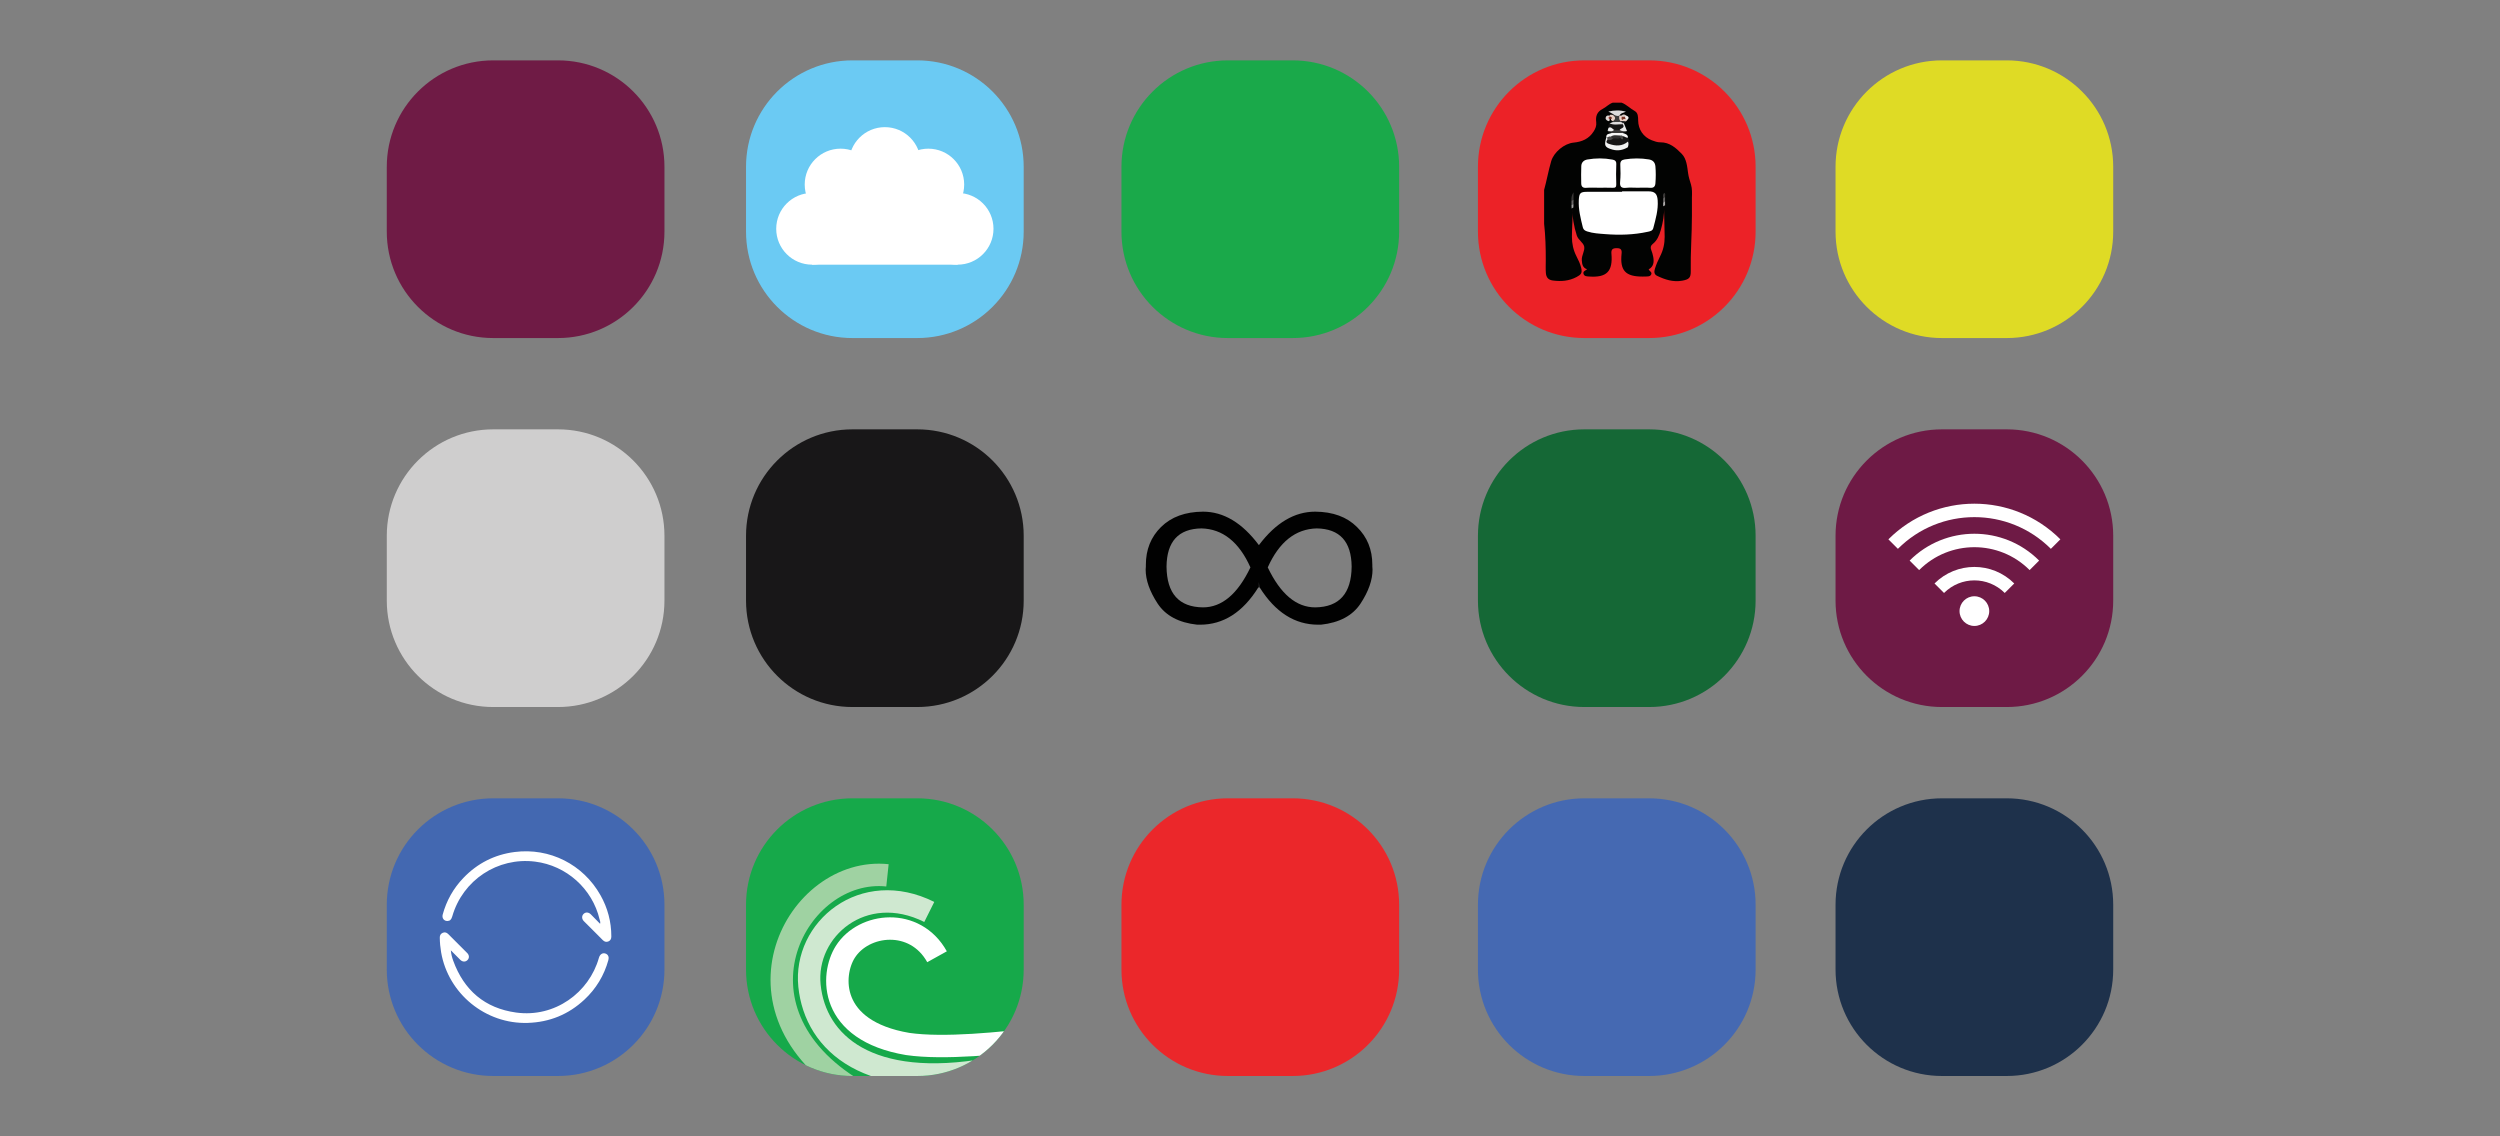 <?xml version="1.0" encoding="utf-8"?>
<!-- Generator: Adobe Illustrator 16.0.0, SVG Export Plug-In . SVG Version: 6.00 Build 0)  -->
<!DOCTYPE svg PUBLIC "-//W3C//DTD SVG 1.1//EN" "http://www.w3.org/Graphics/SVG/1.1/DTD/svg11.dtd">
<svg version="1.1" id="Layer_1" xmlns="http://www.w3.org/2000/svg" xmlns:xlink="http://www.w3.org/1999/xlink" x="0px" y="0px"
	 width="550px" height="250px" viewBox="0 0 550 250" enable-background="new 0 0 550 250" xml:space="preserve">
<rect x="0" y="0" width="550" height="250" fill="#808080" stroke="none"/>
<path id="rect3330_1_" fill="#EB272A" d="M284.392,236.717h-14.263c-12.926,0-23.408-10.48-23.408-23.414v-14.259
	c0-12.934,10.482-23.416,23.408-23.416h14.263c12.93,0,23.418,10.482,23.418,23.416v14.259
	C307.81,226.236,297.321,236.717,284.392,236.717z"/>
<g>
	<path id="rect3330" fill="#16A94A" d="M187.54,175.629h14.26c12.932,0,23.414,10.482,23.414,23.414v14.261
		c0,12.931-10.482,23.414-23.414,23.414h-14.26c-12.933,0-23.414-10.483-23.414-23.414v-14.261
		C164.126,186.111,174.607,175.629,187.54,175.629z"/>
	<g>
		<defs>
			<path id="SVGID_1_" d="M187.54,175.629h14.26c12.932,0,23.414,10.482,23.414,23.414v14.261c0,12.931-10.482,23.414-23.414,23.414
				h-14.26c-12.933,0-23.414-10.483-23.414-23.414v-14.261C164.126,186.111,174.607,175.629,187.54,175.629z"/>
		</defs>
		<clipPath id="SVGID_2_">
			<use xlink:href="#SVGID_1_"  overflow="visible"/>
		</clipPath>
		<path id="path3305" clip-path="url(#SVGID_2_)" fill="none" stroke="#9FD2A2" stroke-width="4.929" d="M195.242,192.574
			c-19.947-2.11-37.023,29.482-6.998,47.4"/>
	</g>
	<g>
		<defs>
			<path id="SVGID_3_" d="M187.54,175.629h14.26c12.932,0,23.414,10.482,23.414,23.414v14.261c0,12.931-10.482,23.414-23.414,23.414
				h-14.26c-12.933,0-23.414-10.483-23.414-23.414v-14.261C164.126,186.111,174.607,175.629,187.54,175.629z"/>
		</defs>
		<clipPath id="SVGID_4_">
			<use xlink:href="#SVGID_3_"  overflow="visible"/>
		</clipPath>
		<path id="path3307" clip-path="url(#SVGID_4_)" fill="none" stroke="#CFE8D0" stroke-width="4.929" d="M204.44,200.628
			c-14.575-7.273-27.62,3.858-26.355,16.227c1.302,12.73,13.07,23.123,39.58,18.36"/>
	</g>
	<g>
		<defs>
			<path id="SVGID_5_" d="M187.54,175.629h14.26c12.932,0,23.414,10.482,23.414,23.414v14.261c0,12.931-10.482,23.414-23.414,23.414
				h-14.26c-12.933,0-23.414-10.483-23.414-23.414v-14.261C164.126,186.111,174.607,175.629,187.54,175.629z"/>
		</defs>
		<clipPath id="SVGID_6_">
			<use xlink:href="#SVGID_5_"  overflow="visible"/>
		</clipPath>
		<path id="path3309" clip-path="url(#SVGID_6_)" fill="none" stroke="#FFFFFF" stroke-width="4.929" d="M206.149,210.485
			c-4.839-8.715-16.147-7.479-20.194-1.055c-3.173,5.032-3.719,17.291,13.732,20.245c8.038,1.157,20.304-0.146,29.753-1.233"/>
	</g>
</g>
<path id="rect3330_8_" fill="#1E314B" d="M441.49,236.718h-14.263c-12.924,0-23.408-10.483-23.408-23.419v-14.256
	c0-12.934,10.484-23.414,23.408-23.414h14.263c12.929,0,23.417,10.48,23.417,23.414v14.256
	C464.907,226.234,454.419,236.718,441.49,236.718z"/>
<g>
	<path id="rect3330_12_" fill="#4368B1" d="M108.507,175.629h14.259c12.933,0,23.414,10.482,23.414,23.414v14.261
		c0,12.929-10.481,23.414-23.414,23.414h-14.259c-12.932,0-23.415-10.485-23.415-23.414v-14.261
		C85.092,186.111,95.575,175.629,108.507,175.629z"/>
	<g>
		<path fill-rule="evenodd" clip-rule="evenodd" fill="#4368B1" d="M117.594,182.165c0.523,0.2,1.083,0.172,1.626,0.255
			c10.105,1.552,18.164,9.209,19.985,19.27c1.452,8.016-0.617,15.139-6.239,21.062c-5.059,5.331-11.391,7.753-18.716,7.395
			c-11.063-0.539-20.341-8.826-22.27-19.779c-0.105-0.6-0.175-1.205-0.263-1.807c-0.014-0.086,0.027-0.195-0.099-0.231
			c0-1.344,0-2.688,0-4.033c0.111-0.052,0.073-0.159,0.081-0.245c0.28-3.274,1.164-6.384,2.767-9.25
			c3.745-6.698,9.39-10.821,16.95-12.268c0.802-0.152,1.616-0.246,2.425-0.367C115.093,182.165,116.342,182.165,117.594,182.165z
			 M132.007,203.224c-0.677-0.689-1.346-1.387-2.031-2.071c-0.498-0.496-1.144-0.522-1.587-0.091
			c-0.433,0.425-0.426,1.105,0.054,1.59c1.383,1.4,2.779,2.789,4.174,4.178c0.35,0.349,0.763,0.492,1.236,0.284
			c0.47-0.205,0.64-0.58,0.64-1.088c0-3.24-0.805-6.271-2.389-9.082c-3.812-6.761-11.174-10.5-18.903-9.498
			c-4.407,0.57-8.173,2.482-11.254,5.699c-2.201,2.295-3.718,4.987-4.552,8.058c-0.215,0.795,0.296,1.456,1.073,1.418
			c0.542-0.026,0.827-0.313,1.035-1.031c2.296-7.973,9.981-13.053,18.204-12.034c6.907,0.854,12.612,5.961,14.209,12.729
			c0.072,0.306,0.23,0.616,0.091,0.945V203.224z M99.18,209.067c0.753,0.76,1.416,1.437,2.09,2.101
			c0.492,0.484,1.15,0.494,1.584,0.045c0.428-0.441,0.41-1.066-0.063-1.541c-1.388-1.396-2.781-2.787-4.176-4.177
			c-0.385-0.384-0.797-0.467-1.235-0.267c-0.446,0.207-0.631,0.565-0.626,1.052c0.01,1.081,0.11,2.15,0.292,3.215
			c1.569,9.14,9.803,15.845,19.064,15.544c4.789-0.155,8.941-1.845,12.44-5.1c2.585-2.405,4.351-5.326,5.294-8.733
			c0.171-0.616-0.02-1.124-0.498-1.365c-0.669-0.336-1.347,0.031-1.581,0.866c-2.154,7.682-9.725,13.228-18.216,12.054
			c-6.885-0.952-11.47-4.888-13.841-11.404C99.455,210.664,99.259,209.943,99.18,209.067z"/>
		<path fill-rule="evenodd" clip-rule="evenodd" fill="#FFFFFF" d="M132.007,203.229c0.14-0.329-0.019-0.64-0.091-0.945
			c-1.597-6.768-7.302-11.874-14.209-12.729c-8.223-1.019-15.908,4.062-18.204,12.034c-0.208,0.719-0.493,1.005-1.035,1.031
			c-0.777,0.038-1.288-0.623-1.073-1.418c0.834-3.07,2.351-5.763,4.552-8.058c3.081-3.217,6.847-5.129,11.254-5.699
			c7.729-1.002,15.092,2.737,18.903,9.498c1.584,2.811,2.389,5.842,2.389,9.082c0,0.508-0.17,0.883-0.64,1.088
			c-0.474,0.208-0.887,0.064-1.236-0.284c-1.395-1.389-2.791-2.777-4.174-4.178c-0.479-0.484-0.486-1.165-0.054-1.59
			c0.443-0.432,1.089-0.405,1.587,0.091c0.686,0.685,1.354,1.382,2.031,2.071c0.003-0.035,0.108,0.015,0.053-0.066
			C132.041,203.184,132.023,203.205,132.007,203.229z"/>
		<path fill-rule="evenodd" clip-rule="evenodd" fill="#FFFFFF" d="M99.18,209.067c0.079,0.876,0.275,1.597,0.528,2.289
			c2.371,6.517,6.956,10.452,13.841,11.404c8.491,1.174,16.062-4.372,18.216-12.054c0.234-0.835,0.912-1.202,1.581-0.866
			c0.479,0.241,0.669,0.749,0.498,1.365c-0.943,3.407-2.709,6.328-5.294,8.733c-3.499,3.255-7.651,4.944-12.44,5.1
			c-9.262,0.301-17.495-6.404-19.064-15.544c-0.182-1.064-0.282-2.134-0.292-3.215c-0.005-0.486,0.18-0.845,0.626-1.052
			c0.438-0.2,0.851-0.117,1.235,0.267c1.395,1.39,2.788,2.78,4.176,4.177c0.474,0.475,0.491,1.1,0.063,1.541
			c-0.434,0.449-1.092,0.439-1.584-0.045C100.596,210.504,99.933,209.827,99.18,209.067z"/>
	</g>
</g>
<path id="rect3330_4_" fill="#4569B2" d="M362.817,236.718h-14.263c-12.926,0-23.409-10.48-23.409-23.417v-14.258
	c0-12.934,10.483-23.414,23.409-23.414h14.263c12.93,0,23.417,10.48,23.417,23.414v14.258
	C386.234,226.237,375.747,236.718,362.817,236.718z"/>
<path id="rect3330_9_" fill="#181718" d="M201.796,155.545h-14.262c-12.926,0-23.408-10.483-23.408-23.419V117.87
	c0-12.932,10.482-23.414,23.408-23.414h14.262c12.931,0,23.418,10.482,23.418,23.414v14.256
	C225.214,145.062,214.727,155.545,201.796,155.545z"/>
<path id="rect3330_7_" fill="#156836" d="M362.817,155.545h-14.263c-12.925,0-23.407-10.483-23.407-23.419V117.87
	c0-12.932,10.482-23.414,23.407-23.414h14.263c12.93,0,23.416,10.482,23.416,23.414v14.256
	C386.233,145.062,375.747,155.545,362.817,155.545z"/>
<g>
	<path id="rect3330_6_" fill="#6E1A45" d="M427.234,94.456h14.26c12.931,0,23.414,10.483,23.414,23.416v14.259
		c0,12.932-10.483,23.415-23.414,23.415h-14.26c-12.933,0-23.415-10.483-23.415-23.415v-14.259
		C403.819,104.938,414.302,94.456,427.234,94.456z"/>
	<g>
		<g>
			<path fill="none" stroke="#FFFFFF" stroke-width="2.958" d="M416.491,119.698c9.878-9.877,25.866-9.877,35.744,0"/>
			<path fill="none" stroke="#FFFFFF" stroke-width="2.958" d="M421.166,124.372c7.295-7.292,19.101-7.292,26.396,0"/>
			<path fill="none" stroke="#FFFFFF" stroke-width="2.958" d="M426.64,129.409c4.269-4.271,11.181-4.271,15.449,0"/>
		</g>
		<circle fill="#FFFFFF" cx="434.365" cy="134.444" r="3.266"/>
	</g>
</g>
<path id="rect3330_10_" fill="#CFCECE" d="M122.763,155.545h-14.262c-12.925,0-23.408-10.483-23.408-23.419V117.87
	c0-12.932,10.483-23.414,23.408-23.414h14.262c12.93,0,23.417,10.482,23.417,23.414v14.256
	C146.18,145.062,135.692,155.545,122.763,155.545z"/>
<path id="rect3330_2_" fill="#1AA94A" d="M284.393,74.371H270.13c-12.926,0-23.409-10.481-23.409-23.416V36.698
	c0-12.934,10.483-23.416,23.409-23.416h14.263c12.929,0,23.417,10.482,23.417,23.416v14.258
	C307.81,63.89,297.321,74.371,284.393,74.371z"/>
<g>
	<path id="rect3330_11_" fill="#EC2227" d="M348.561,13.282h14.259c12.933,0,23.415,10.483,23.415,23.414v14.261
		c0,12.93-10.482,23.414-23.415,23.414h-14.259c-12.933,0-23.415-10.484-23.415-23.414V36.696
		C325.146,23.765,335.628,13.282,348.561,13.282z"/>
	<path fill-rule="evenodd" clip-rule="evenodd" fill="#020302" d="M354.825,22.581c0.641,0,1.28,0,1.921,0
		c1.098,0.413,1.897,1.295,2.912,1.856c0.724,0.4,0.727,1.291,0.736,2.049c0.025,2.011,1.143,3.667,3.018,4.382
		c0.598,0.228,1.222,0.455,1.855,0.445c2.053-0.034,3.464,1.249,4.715,2.529c1.063,1.087,1.195,2.769,1.399,4.254
		c0.122,0.885,0.391,1.68,0.64,2.513c0.272,0.914,0.233,1.893,0.201,2.853c0,1.344,0,2.687,0,4.029
		c0.001,4.066-0.33,8.125-0.256,12.194c0.027,1.454-0.426,1.808-1.893,2.068c-1.994,0.354-3.779-0.233-5.521-1.074
		c-0.68-0.328-0.659-0.94-0.472-1.554c0.293-0.957,0.699-1.869,1.152-2.759c0.683-1.341,0.997-2.742,0.992-4.263
		c-0.006-2.274-0.135-4.545-0.12-6.818c0-0.335,0-0.672,0-1.007c0-0.308,0-0.617,0-0.925c0.003-0.156-0.001-0.313,0.005-0.354
		c-0.024,0.183,0.001,0.482-0.007,0.781c0,0.3,0,0.599,0,0.898c0,0.25,0,0.499,0,0.748c0.068,1.778-0.251,3.505-0.735,5.202
		c-0.331,1.162-0.784,2.277-1.78,3.057c-0.447,0.35-0.528,0.763-0.33,1.273c0.203,0.522,0.367,1.058,0.462,1.611
		c0.186,1.093,0.083,2.084-1.014,2.693c0.176,0.418,0.811,0.613,0.553,1.131c-0.254,0.512-0.814,0.407-1.281,0.448
		c-0.199,0.018-0.399,0.007-0.6,0.007c-3.774,0.013-5.023-1.315-4.629-5.044c0.1-0.943-0.224-1.208-1.096-1.207
		c-0.865,0-1.224,0.281-1.141,1.206c0.352,3.91-1.03,5.311-4.9,5.034c-0.478-0.034-1.048-0.013-1.229-0.554
		c-0.207-0.62,0.438-0.75,0.779-1.043c-0.984-0.317-1.104-1.118-1.166-1.993c-0.076-1.075,0.727-2.081,0.523-3.016
		c-0.19-0.875-1.309-1.422-1.625-2.422c-0.633-1.998-1.008-4.027-0.95-6.128c0-0.252,0-0.504,0-0.756c0-0.307,0-0.615,0-0.921
		c0.005-0.439-0.034-0.884,0.156-1.298c-0.198,0.492-0.149,1.012-0.157,1.527c0,0.316,0,0.631,0,0.947c0,0.271,0,0.541,0,0.812
		c0.099,2.033-0.124,4.059-0.124,6.091c-0.001,1.519,0.303,2.921,0.982,4.264c0.433,0.854,0.867,1.714,1.075,2.656
		c0.24,1.088-0.063,1.424-1.03,1.939c-1.668,0.888-3.39,1.008-5.212,0.775c-1.037-0.132-1.468-0.72-1.543-1.654
		c-0.072-0.914-0.027-1.834-0.023-2.751c0.01-2.702-0.063-5.401-0.364-8.089c0-2.48,0-4.96,0-7.44
		c0.577-2.09,0.949-4.231,1.556-6.313c0.574-1.973,2.857-3.898,4.935-4.094c1.847-0.174,3.378-0.835,4.409-2.462
		c0.397-0.627,0.661-1.25,0.564-2.015c-0.164-1.288,0.132-2.299,1.446-2.959C353.372,23.557,353.973,22.853,354.825,22.581z"/>
	<path fill-rule="evenodd" clip-rule="evenodd" fill="#FFFFFF" d="M356.855,42.091c1.92,0,3.84-0.001,5.76,0
		c1.433,0.001,1.973,0.521,2.075,1.979c0.148,2.112-0.445,4.106-0.967,6.112c-0.165,0.633-0.735,0.706-1.214,0.811
		c-3.105,0.68-6.25,0.76-9.406,0.509c-1.309-0.104-2.628-0.164-3.896-0.577c-0.481-0.157-0.85-0.355-0.983-0.902
		c-0.482-1.976-0.999-3.945-0.889-6.007c0.082-1.555,0.344-1.814,1.85-1.817c2.557-0.004,5.114-0.001,7.671-0.001
		C356.855,42.163,356.855,42.127,356.855,42.091z"/>
	<path fill-rule="evenodd" clip-rule="evenodd" fill="#FFFFFF" d="M360.175,41.301c-0.799,0-1.607-0.072-2.396,0.018
		c-1.078,0.123-1.46-0.22-1.352-1.337c0.118-1.229,0.105-2.478,0.04-3.712c-0.041-0.768,0.271-1.09,0.957-1.199
		c1.787-0.284,3.576-0.294,5.361,0.007c0.851,0.144,1.33,0.663,1.406,1.533c0.109,1.234,0.098,2.468,0.002,3.703
		c-0.055,0.703-0.356,1.058-1.141,1.004C362.098,41.25,361.135,41.301,360.175,41.301z"/>
	<path fill-rule="evenodd" clip-rule="evenodd" fill="#FFFFFF" d="M351.764,41.301c-0.918,0-1.842-0.062-2.753,0.019
		c-0.784,0.07-1.127-0.251-1.14-0.967c-0.022-1.275-0.044-2.554,0.012-3.827c0.035-0.812,0.562-1.305,1.355-1.441
		c1.821-0.313,3.648-0.32,5.468,0.021c0.54,0.102,0.908,0.3,0.877,1.007c-0.065,1.474-0.058,2.955-0.003,4.43
		c0.025,0.674-0.236,0.793-0.823,0.77C353.761,41.272,352.762,41.301,351.764,41.301z"/>
	<path fill-rule="evenodd" clip-rule="evenodd" fill="#171616" d="M358.166,30.254c0.404,0.721,0.479,1.437-0.039,2.141
		c-0.193-0.231-0.103-0.737-0.755-0.423c-1.02,0.491-2.155,0.444-3.227,0.067c-0.509-0.179-1.092-0.424-0.746-1.19
		c0.36-0.414,0.93-0.29,1.357-0.531c0.545-0.236,1.122-0.168,1.69-0.174c0.298,0.122,0.44-0.159,0.654-0.256
		C357.536,29.782,357.834,30.067,358.166,30.254z"/>
	<path fill-rule="evenodd" clip-rule="evenodd" fill="#F3F3F3" d="M353.651,30.752c-0.551,0.572,0,0.792,0.369,0.916
		c1.438,0.485,2.851,0.548,4.127-0.512c0.203,0.408,0.09,0.824-0.021,1.24c-1.069,0.627-2.189,0.858-3.412,0.508
		c-1.663-0.477-1.859-0.846-1.329-2.643c0.104-0.078,0.204-0.076,0.304,0.006C353.778,30.437,353.776,30.599,353.651,30.752z"/>
	<path fill-rule="evenodd" clip-rule="evenodd" fill="#151313" d="M353.877,28.127c0.012-0.344-0.123-0.722,0.229-0.986
		c0.944,0.051,1.892-0.278,2.834,0.02c0.927,0.901,0.126,1.239-0.528,1.626c-0.362,0.114-0.732,0.122-1.105,0.077
		C354.747,28.782,354.354,28.374,353.877,28.127z"/>
	<path fill-rule="evenodd" clip-rule="evenodd" fill="#DEDDDD" d="M354.81,25.057c-0.27-0.143-0.539-0.285-0.974-0.515
		c1.349-0.306,2.535-0.355,3.866,0.029c-0.598,0.274-1.199,0.316-1.435,0.898C355.604,25.956,355.182,25.594,354.81,25.057z"/>
	<path fill-rule="evenodd" clip-rule="evenodd" fill="#F7F6F6" d="M353.578,30.25c-0.063,0.002-0.128,0.006-0.192,0.011
		c-0.093-0.916,0.689-0.789,1.189-1c0.807-0.477,1.614-0.443,2.421,0c0.519,0.18,1.111,0.273,1.17,0.994
		c-0.45,0.152-0.748-0.326-1.173-0.282c-0.221,0.076-0.453,0.05-0.68,0.07c-0.626,0.078-1.277-0.042-1.875,0.249
		C354.148,30.354,353.855,30.459,353.578,30.25z"/>
	<path fill-rule="evenodd" clip-rule="evenodd" fill="#3E3C3B" d="M354.81,25.057c0.429,0.34,0.895,0.549,1.458,0.413l-0.01-0.023
		c0.334,0.373,0.457,0.81,0.393,1.304c-0.044,0.139-0.131,0.24-0.26,0.308c-0.541,0.061-1.101,0.266-1.574-0.203
		c-0.005-0.063-0.002-0.126,0.011-0.188c-0.005-0.459,0.032-0.919-0.016-1.378C354.775,25.211,354.774,25.134,354.81,25.057z"/>
	<path fill-rule="evenodd" clip-rule="evenodd" fill="#3A3837" d="M356.996,29.26c-0.807,0-1.614,0-2.421,0
		c-0.199-0.345-0.835,0.063-0.896-0.519c0.444-0.336,0.967-0.029,1.434-0.174c0.404,0.013,0.81,0.025,1.214,0.038
		c0.547-0.048,1.104-0.186,1.602,0.186C357.811,29.331,357.207,28.905,356.996,29.26z"/>
	<path fill-rule="evenodd" clip-rule="evenodd" fill="#DFDDDD" d="M354.816,26.855c0.565-0.009,1.13-0.017,1.695-0.026
		c0.25-0.125,0.433-0.047,0.564,0.187c0.023,0.117-0.006,0.22-0.086,0.308c-0.966,0.01-1.945,0.244-2.884-0.182
		C354.343,27.045,354.58,26.95,354.816,26.855z"/>
	<path fill-rule="evenodd" clip-rule="evenodd" fill="#EBEAEA" d="M356.99,27.323c0.014-0.067,0.014-0.134,0-0.201
		c0.072-0.085,0.156-0.098,0.251-0.038c0.229,0.569,0.458,1.138,0.687,1.708c-0.558,0.149-1.094,0.106-1.602-0.186
		C356.507,28.157,357.647,28.206,356.99,27.323z"/>
	<path fill-rule="evenodd" clip-rule="evenodd" fill="#E9CFC4" d="M354.812,25.288c0.633,0.452,0.712,0.911,0.016,1.378
		c-0.22-0.085-0.425-0.184-0.428-0.467c-0.057-0.205-0.264-0.301-0.349-0.485c-0.036-0.102-0.02-0.195,0.049-0.278
		C354.271,25.067,354.566,25.298,354.812,25.288z"/>
	<path fill-rule="evenodd" clip-rule="evenodd" fill="#E0D8D4" d="M354.1,25.436c-0.001,0.076-0.003,0.152-0.007,0.229
		c0.006,0.044,0.01,0.087,0.016,0.131c0.02,0.086,0.026,0.174,0.02,0.262c-0.005,0.044-0.01,0.088-0.015,0.131
		c0.035,0.33-0.025,0.603-0.432,0.39c-0.315-0.166-0.575-0.407-0.378-0.851C353.479,25.335,353.792,25.417,354.1,25.436z"/>
	<path fill-rule="evenodd" clip-rule="evenodd" fill="#F0EFEF" d="M355.112,28.567c-0.43,0.454-0.931,0.321-1.434,0.174
		c0.066-0.205,0.132-0.409,0.198-0.614C354.467,27.774,354.707,28.403,355.112,28.567z"/>
	<path fill-rule="evenodd" clip-rule="evenodd" fill="#3A3837" d="M345.726,44.199c-0.061-0.589-0.01-1.156,0.448-1.903
		c0,0.708,0,1.185,0,1.661C346.051,44.087,345.976,44.305,345.726,44.199z"/>
	<path fill-rule="evenodd" clip-rule="evenodd" fill="#EDD3C7" d="M356.512,26.646c-0.354-0.343-0.322-0.768-0.254-1.2
		c0.158-0.009,0.316-0.018,0.475-0.027c0.093,0.061,0.161,0.143,0.21,0.242c0.095,0.257,0.152,0.522,0.164,0.798
		c-0.013,0.113-0.063,0.208-0.145,0.288C356.798,26.776,356.634,26.809,356.512,26.646z"/>
	<path fill-rule="evenodd" clip-rule="evenodd" fill="#F1EDEB" d="M357.761,25.426c0.645,0.225,0.671,0.569,0.195,1.011
		c-0.2,0.101-0.315-0.017-0.421-0.162c-0.113-0.207-0.183-0.425-0.159-0.666C357.448,25.433,357.55,25.314,357.761,25.426z"/>
	<path fill-rule="evenodd" clip-rule="evenodd" fill="#383635" d="M365.888,43.721c0.035-0.431-0.198-0.918,0.26-1.285
		c0.343,0.237,0.137,0.557,0.166,0.83C366.15,43.397,366.299,43.821,365.888,43.721z"/>
	<path fill-rule="evenodd" clip-rule="evenodd" fill="#686565" d="M365.888,43.721c0.143-0.152,0.284-0.304,0.426-0.455
		c0,0.316-0.001,0.632-0.001,0.948c-0.162,0.134-0.004,0.555-0.417,0.466C365.894,44.36,365.891,44.04,365.888,43.721z"/>
	<path fill-rule="evenodd" clip-rule="evenodd" fill="#6B6868" d="M345.726,44.199c0.149-0.081,0.299-0.161,0.448-0.242
		c-0.005,0.322-0.01,0.644-0.015,0.965c-0.11,0.135-0.185,0.335-0.425,0.233C345.731,44.837,345.729,44.518,345.726,44.199z"/>
	<path fill-rule="evenodd" clip-rule="evenodd" fill="#D8CBC5" d="M357.761,25.426c-0.099,0.088-0.197,0.177-0.296,0.265
		c-0.23,0.215-0.463,0.202-0.697,0.006c-0.012-0.093-0.023-0.186-0.035-0.278C357.077,25.076,357.42,25.122,357.761,25.426z"/>
	<path fill-rule="evenodd" clip-rule="evenodd" fill="#E8CFC4" d="M357.646,26.138c0.104,0.1,0.207,0.199,0.311,0.299
		c-0.083,0.086-0.167,0.172-0.25,0.258c-0.253,0.091-0.505,0.178-0.722-0.076c-0.003-0.075-0.005-0.15-0.006-0.225
		C357.049,25.911,357.333,25.988,357.646,26.138z"/>
	<path fill-rule="evenodd" clip-rule="evenodd" fill="#AFACAC" d="M365.896,44.679c0.139-0.155,0.278-0.311,0.417-0.466
		c0.002,0.314,0.005,0.628,0.008,0.942c-0.141,0.079-0.281,0.158-0.422,0.237C365.897,45.155,365.896,44.917,365.896,44.679z"/>
	<path fill-rule="evenodd" clip-rule="evenodd" fill="#272626" d="M356.984,26.619c0.241,0.025,0.481,0.051,0.722,0.076
		c-0.155,0.13-0.311,0.259-0.465,0.389c-0.084,0.013-0.167,0.025-0.251,0.038c-0.052-0.273-0.319-0.196-0.479-0.293
		c0.014-0.061,0.015-0.122,0-0.183C356.67,26.637,356.827,26.628,356.984,26.619z"/>
	<path fill-rule="evenodd" clip-rule="evenodd" fill="#A7A5A4" d="M345.734,45.156c0.142-0.078,0.283-0.155,0.425-0.233
		c-0.006,0.241-0.012,0.483-0.018,0.725c-0.13,0.078-0.26,0.154-0.39,0.232C345.746,45.638,345.74,45.397,345.734,45.156z"/>
	<path fill-rule="evenodd" clip-rule="evenodd" fill="#69291C" d="M354.093,25.665c0.172,0.036,0.392-0.035,0.478,0.196
		c0.062,0.166,0.002,0.284-0.171,0.338c-0.096-0.003-0.19-0.007-0.286-0.01c-0.048,0.016-0.08-0.001-0.095-0.049
		c-0.027-0.142-0.04-0.281,0.06-0.403L354.093,25.665z"/>
	<path fill-rule="evenodd" clip-rule="evenodd" fill="#312F2F" d="M354.359,30.07c0.662-0.516,1.418-0.251,2.141-0.254
		c0.146,0.171,0.126,0.327-0.046,0.467c-0.476,0.46-1.087-0.01-1.595,0.234C354.604,30.467,354.313,30.457,354.359,30.07z"/>
	<path fill-rule="evenodd" clip-rule="evenodd" fill="#494646" d="M354.359,30.07c0.166,0.149,0.333,0.298,0.5,0.447
		c-0.366,0.266-0.752,0.429-1.208,0.235c-0.024-0.167-0.049-0.335-0.073-0.502C353.828,30.142,354.049,29.912,354.359,30.07z"/>
	<path fill-rule="evenodd" clip-rule="evenodd" fill="#4B4948" d="M356.454,30.282c0.016-0.156,0.03-0.312,0.046-0.467
		c0.191-0.033,0.381-0.058,0.493,0.157c-0.101,0.226,0.303,0.519-0.03,0.665C356.761,30.726,356.595,30.452,356.454,30.282z"/>
	<path fill-rule="evenodd" clip-rule="evenodd" fill="#C52E26" d="M354.078,25.737c-0.02,0.134-0.039,0.269-0.06,0.403
		C353.79,25.968,353.78,25.829,354.078,25.737z"/>
	<path fill-rule="evenodd" clip-rule="evenodd" fill="#7B3324" d="M357.646,26.138c-0.222,0.086-0.531-0.054-0.667,0.256
		c-0.401-0.131-0.179-0.453-0.211-0.697c0.232-0.002,0.465-0.004,0.697-0.006C357.525,25.84,357.585,25.989,357.646,26.138z"/>
</g>
<path id="rect3330_5_" fill="#DFDB25" d="M441.49,74.371h-14.263c-12.926,0-23.408-10.481-23.408-23.416V36.698
	c0-12.934,10.482-23.416,23.408-23.416h14.263c12.929,0,23.417,10.482,23.417,23.416v14.258
	C464.907,63.89,454.419,74.371,441.49,74.371z"/>
<path id="rect3330_3_" fill="#6F1B45" d="M122.762,74.371h-14.261c-12.926,0-23.409-10.481-23.409-23.416V36.698
	c0-12.934,10.483-23.416,23.409-23.416h14.261c12.931,0,23.418,10.482,23.418,23.416v14.258
	C146.18,63.89,135.692,74.371,122.762,74.371z"/>
<g>
	<g>
		<path id="rect3330_13_" fill="#6BCAF3" d="M187.54,13.282h14.259c12.932,0,23.414,10.483,23.414,23.414v14.261
			c0,12.93-10.482,23.414-23.414,23.414H187.54c-12.933,0-23.414-10.484-23.414-23.414V36.696
			C164.126,23.765,174.607,13.282,187.54,13.282z"/>
	</g>
	<g>
		<rect x="178.661" y="46.685" fill="#FFFFFF" width="32.016" height="11.546"/>
		<circle fill="#FFFFFF" cx="178.66" cy="50.336" r="7.892"/>
		<circle fill="#FFFFFF" cx="210.677" cy="50.336" r="7.891"/>
		<circle fill="#FFFFFF" cx="184.928" cy="40.598" r="7.892"/>
		<circle fill="#FFFFFF" cx="204.229" cy="40.598" r="7.891"/>
		<circle fill="#FFFFFF" cx="194.669" cy="35.864" r="7.892"/>
		<rect x="178.661" y="43.078" fill="#FFFFFF" width="32.016" height="7.937"/>
	</g>
</g>
<g id="text3006">
	<path id="path3011" fill="#010101" d="M256.637,124.653c0.058,5.921,2.729,8.91,8.016,8.968c4.159,0,7.64-2.932,10.441-8.794
		c-2.513-5.604-6.109-8.463-10.788-8.578C259.251,116.334,256.694,119.136,256.637,124.653 M289.694,116.249
		c-4.68,0.115-8.275,2.975-10.789,8.578c2.802,5.863,6.283,8.794,10.442,8.794c5.285-0.059,7.957-3.047,8.015-8.968
		C297.305,119.136,294.748,116.334,289.694,116.249 M276.956,128.031v1.213h-0.13c-3.408,5.461-7.683,8.189-12.824,8.189h-0.606
		c-4.044-0.434-6.946-1.979-8.708-4.635c-1.763-2.688-2.644-5.186-2.643-7.496c-0.001-0.203,0.014-0.42,0.043-0.65
		c0-0.115,0-0.246,0-0.391c0-3.35,1.111-6.122,3.336-8.317c2.253-2.224,5.329-3.351,9.229-3.379c4.534,0,8.636,2.454,12.304,7.365
		c3.697-4.911,7.828-7.365,12.392-7.365c3.898,0.028,6.96,1.155,9.185,3.379c2.253,2.195,3.379,4.968,3.379,8.317
		c0,0.145,0,0.275,0,0.391c0.029,0.23,0.044,0.447,0.044,0.65c0,2.31-0.881,4.808-2.644,7.496c-1.762,2.656-4.664,4.201-8.708,4.635
		h-0.606c-5.142,0-9.431-2.729-12.867-8.189h-0.087L276.956,128.031"/>
</g>
</svg>

